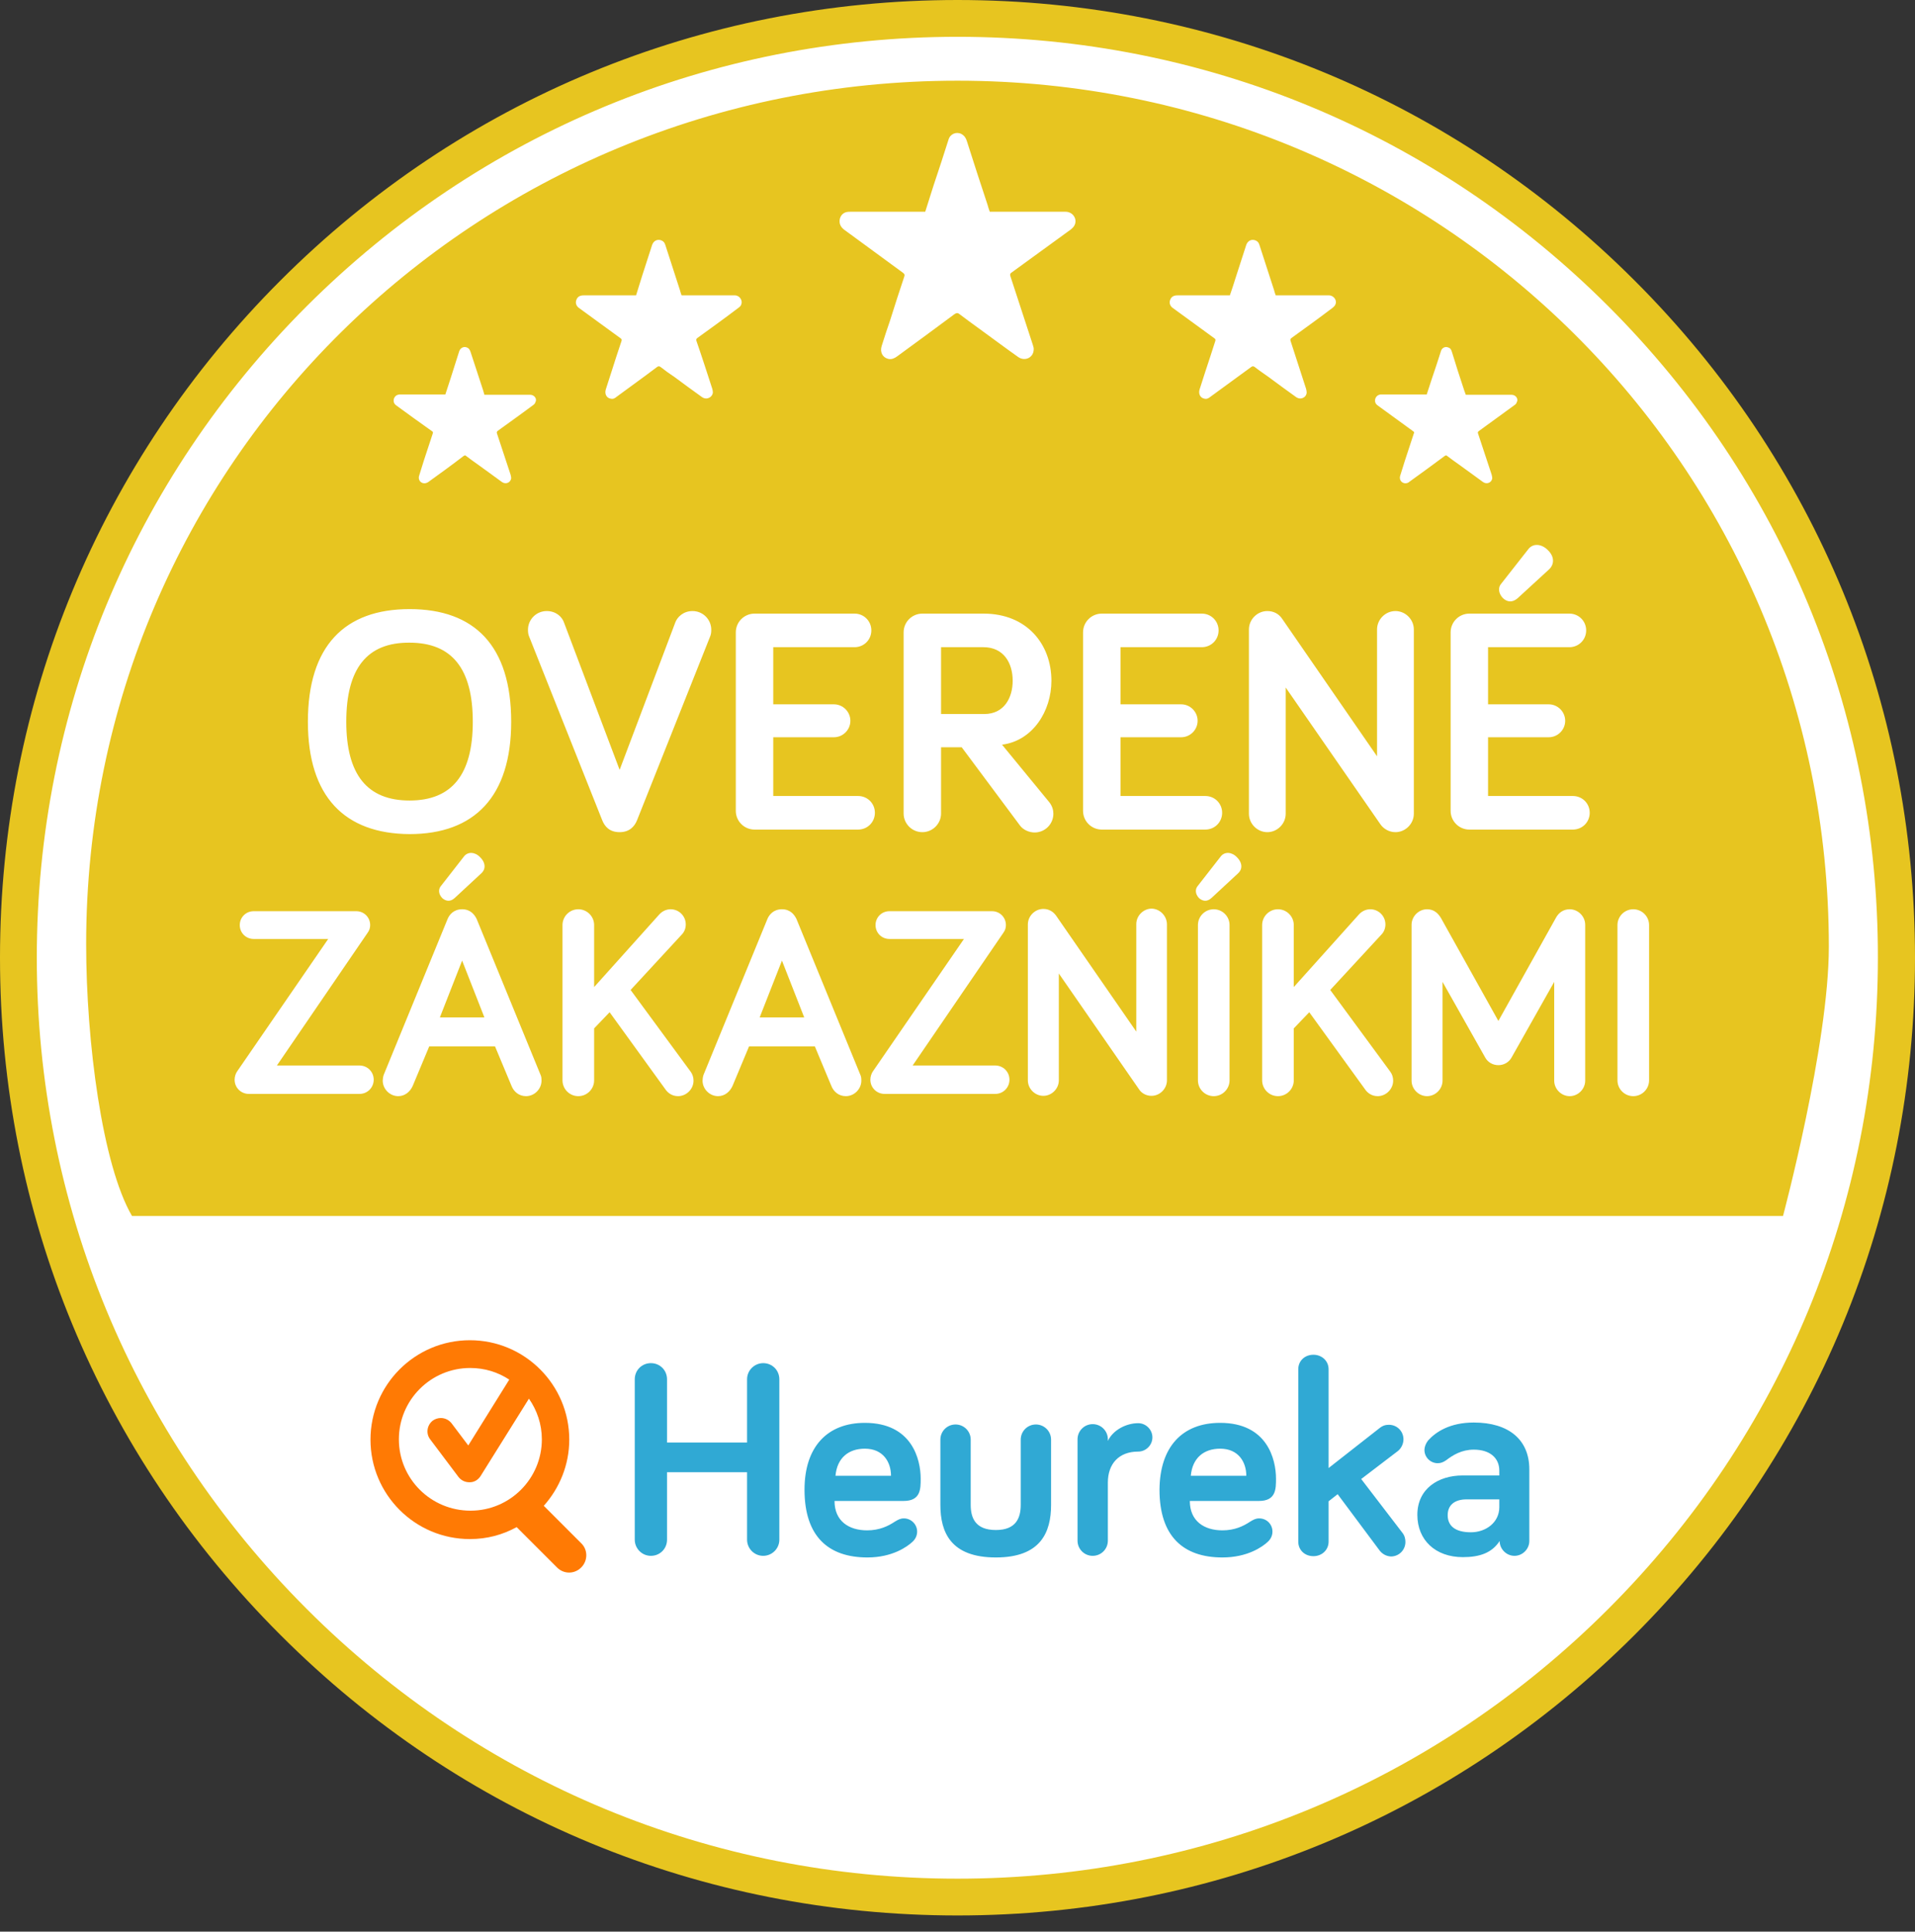 <svg width="116" height="117" viewBox="0 0 116 117" fill="none" xmlns="http://www.w3.org/2000/svg">
<rect x="0" y="0" width="116" height="117" fill="#333333" stroke="none"/>
<path d="M115.648 58.007C115.648 89.857 89.844 115.665 58 115.665C26.156 115.665 0.352 89.838 0.352 58.007C0.352 26.158 26.156 0.35 58 0.35C89.844 0.33 115.648 26.158 115.648 58.007Z" fill="white"/>
<path d="M99.013 99.029C88.065 109.978 73.502 116.019 58 116.019C42.498 116.019 27.935 109.998 16.988 99.029C6.021 88.08 0 73.495 0 58.01C0 42.505 6.04 27.939 16.988 16.99C27.935 6.041 42.498 0 58 0C73.502 0 88.065 6.041 99.013 16.99C109.979 27.939 116 42.525 116 58.01C116 73.495 109.979 88.061 99.013 99.029ZM97.429 18.555C86.892 8.016 72.896 2.229 58 2.229C43.104 2.229 29.108 8.036 18.571 18.555C8.034 29.093 2.229 43.092 2.229 58.01C2.229 72.908 8.034 86.907 18.571 97.445C29.108 107.984 43.104 113.791 58 113.791C72.896 113.791 86.892 107.984 97.429 97.445C107.966 86.907 113.752 72.908 113.752 58.01C113.771 43.092 107.966 29.093 97.429 18.555ZM7.995 73.651C6.197 70.562 5.219 63.113 5.219 57.189C5.219 28.037 28.853 4.888 58 4.888C87.147 4.888 110.781 28.194 110.781 57.345C110.781 63.269 108.005 73.651 108.005 73.651H7.995ZM32.118 23.912H29.342C29.323 23.814 29.283 23.736 29.264 23.638C29.01 22.875 28.756 22.093 28.502 21.311C28.462 21.194 28.404 21.096 28.306 21.057C28.11 20.959 27.895 21.057 27.817 21.272C27.641 21.82 27.465 22.367 27.29 22.934C27.192 23.247 27.075 23.579 26.977 23.892H24.259C24.201 23.892 24.162 23.892 24.103 23.912C23.966 23.951 23.888 24.049 23.849 24.185C23.829 24.342 23.869 24.459 24.005 24.557C24.729 25.085 25.452 25.613 26.175 26.121C26.234 26.16 26.234 26.199 26.214 26.258C26.038 26.786 25.863 27.314 25.686 27.861L25.393 28.8C25.315 29.015 25.432 29.23 25.647 29.269C25.765 29.288 25.882 29.249 25.98 29.171C26.683 28.663 27.387 28.154 28.072 27.627C28.15 27.568 28.189 27.568 28.247 27.627C28.482 27.802 28.716 27.978 28.971 28.154C29.44 28.487 29.909 28.839 30.398 29.191C30.632 29.367 30.945 29.23 30.965 28.956C30.965 28.897 30.945 28.819 30.925 28.741C30.652 27.92 30.378 27.079 30.105 26.258C30.085 26.18 30.085 26.16 30.144 26.101C30.867 25.574 31.59 25.065 32.294 24.537C32.352 24.498 32.411 24.44 32.431 24.361C32.548 24.166 32.372 23.912 32.118 23.912ZM44.512 17.89H41.286C41.247 17.772 41.208 17.675 41.188 17.577C40.895 16.678 40.602 15.778 40.309 14.859C40.27 14.722 40.211 14.625 40.074 14.566C39.84 14.468 39.605 14.566 39.507 14.82C39.292 15.465 39.097 16.111 38.882 16.756C38.764 17.127 38.647 17.499 38.53 17.89H35.363C35.304 17.89 35.246 17.89 35.187 17.909C35.031 17.948 34.933 18.066 34.894 18.222C34.855 18.398 34.933 18.555 35.07 18.652C35.91 19.258 36.751 19.884 37.592 20.49C37.65 20.529 37.67 20.568 37.65 20.646C37.435 21.272 37.24 21.898 37.044 22.504C36.927 22.875 36.81 23.227 36.692 23.599C36.614 23.873 36.751 24.107 36.986 24.146C37.142 24.185 37.24 24.127 37.357 24.029C38.178 23.423 38.999 22.836 39.8 22.23C39.879 22.172 39.937 22.172 40.016 22.23C40.289 22.445 40.563 22.641 40.856 22.836C41.403 23.247 41.951 23.638 42.518 24.049C42.791 24.244 43.143 24.088 43.182 23.775C43.182 23.697 43.163 23.618 43.143 23.54C42.831 22.582 42.518 21.605 42.185 20.646C42.166 20.568 42.166 20.529 42.244 20.471C43.085 19.864 43.925 19.258 44.746 18.633C44.824 18.574 44.883 18.515 44.903 18.437C45 18.203 44.805 17.89 44.512 17.89ZM64.549 12.826H59.955C59.896 12.669 59.857 12.533 59.818 12.396C59.388 11.105 58.977 9.834 58.567 8.544C58.508 8.349 58.41 8.212 58.235 8.114C57.922 7.958 57.55 8.114 57.453 8.466C57.159 9.385 56.866 10.304 56.553 11.223L56.045 12.826H51.529C51.451 12.826 51.353 12.826 51.275 12.845C51.041 12.904 50.904 13.08 50.865 13.295C50.826 13.549 50.923 13.745 51.119 13.901C52.311 14.781 53.504 15.641 54.696 16.521C54.794 16.599 54.814 16.639 54.775 16.756C54.481 17.636 54.188 18.535 53.914 19.415C53.739 19.923 53.562 20.451 53.406 20.959C53.289 21.331 53.465 21.663 53.817 21.741C54.012 21.78 54.188 21.702 54.344 21.585C55.517 20.725 56.671 19.884 57.824 19.024C57.941 18.945 58.02 18.945 58.117 19.024C58.508 19.317 58.899 19.61 59.31 19.904C60.092 20.471 60.874 21.057 61.675 21.624C62.066 21.898 62.574 21.683 62.613 21.213C62.633 21.096 62.594 20.979 62.555 20.862C62.105 19.493 61.656 18.124 61.206 16.736C61.167 16.619 61.186 16.56 61.284 16.502C62.477 15.641 63.669 14.761 64.862 13.901C64.959 13.823 65.057 13.725 65.096 13.627C65.272 13.256 64.979 12.826 64.549 12.826ZM80.5 17.89H77.275C77.236 17.772 77.197 17.675 77.177 17.577C76.884 16.678 76.591 15.778 76.297 14.859C76.258 14.722 76.2 14.625 76.063 14.566C75.828 14.468 75.594 14.566 75.496 14.82C75.281 15.465 75.085 16.111 74.87 16.756C74.753 17.127 74.636 17.499 74.499 17.89H71.332C71.273 17.89 71.215 17.89 71.156 17.909C71 17.948 70.902 18.066 70.863 18.222C70.824 18.398 70.902 18.555 71.039 18.652C71.879 19.258 72.72 19.884 73.561 20.49C73.619 20.529 73.639 20.568 73.619 20.646C73.424 21.272 73.209 21.898 73.013 22.504C72.896 22.875 72.779 23.227 72.661 23.599C72.583 23.873 72.72 24.107 72.954 24.146C73.091 24.185 73.209 24.127 73.326 24.029C74.147 23.423 74.968 22.836 75.789 22.23C75.867 22.172 75.926 22.172 76.004 22.23C76.278 22.445 76.571 22.641 76.845 22.836C77.392 23.247 77.939 23.638 78.506 24.049C78.78 24.244 79.132 24.088 79.151 23.775C79.151 23.697 79.132 23.618 79.112 23.54C78.799 22.582 78.487 21.605 78.174 20.646C78.154 20.568 78.154 20.529 78.233 20.471C79.073 19.864 79.914 19.258 80.735 18.633C80.793 18.574 80.872 18.515 80.891 18.437C81.008 18.203 80.793 17.89 80.5 17.89ZM91.564 23.912H88.789C88.75 23.814 88.73 23.736 88.691 23.638C88.437 22.875 88.183 22.093 87.948 21.311C87.909 21.194 87.87 21.096 87.753 21.057C87.557 20.959 87.342 21.057 87.283 21.272C87.108 21.82 86.932 22.367 86.736 22.934C86.638 23.247 86.521 23.579 86.423 23.892H83.706C83.647 23.892 83.589 23.892 83.55 23.912C83.413 23.951 83.335 24.049 83.296 24.185C83.276 24.342 83.315 24.459 83.452 24.557C84.175 25.085 84.898 25.613 85.602 26.121C85.661 26.16 85.68 26.199 85.641 26.258C85.465 26.786 85.29 27.314 85.114 27.861L84.82 28.8C84.742 29.015 84.859 29.23 85.075 29.269C85.192 29.288 85.309 29.249 85.387 29.171C86.091 28.663 86.795 28.154 87.499 27.627C87.577 27.568 87.616 27.568 87.674 27.627C87.909 27.802 88.144 27.978 88.398 28.154C88.867 28.487 89.336 28.839 89.825 29.191C90.059 29.367 90.372 29.23 90.392 28.956C90.392 28.897 90.372 28.819 90.353 28.741C90.079 27.92 89.805 27.079 89.531 26.258C89.512 26.18 89.512 26.16 89.59 26.101C90.313 25.574 91.017 25.065 91.74 24.537C91.799 24.498 91.858 24.44 91.877 24.361C91.995 24.166 91.819 23.912 91.564 23.912Z" fill="#E7C520"/>
<path d="M47.208 93.26C47.208 93.807 46.758 94.237 46.231 94.237C45.683 94.237 45.253 93.788 45.253 93.26V89.173H40.405V93.26C40.405 93.807 39.975 94.237 39.428 94.237C38.88 94.237 38.45 93.788 38.45 93.26V83.543C38.45 82.995 38.88 82.565 39.428 82.565C39.975 82.565 40.405 82.995 40.405 83.543V87.375H45.253V83.543C45.253 82.995 45.703 82.565 46.231 82.565C46.778 82.565 47.208 82.995 47.208 83.543V93.26ZM52.388 86.182C55.242 86.182 55.77 88.391 55.77 89.564C55.77 90.19 55.77 90.913 54.734 90.913H50.551C50.551 92.126 51.411 92.693 52.525 92.693C53.268 92.693 53.796 92.439 54.206 92.165C54.402 92.047 54.539 91.969 54.754 91.969C55.184 91.969 55.555 92.321 55.555 92.771C55.555 93.045 55.418 93.26 55.262 93.397C54.969 93.67 54.069 94.335 52.545 94.335C50.179 94.335 48.733 93.064 48.733 90.229C48.733 87.648 50.101 86.182 52.388 86.182ZM50.609 89.388H53.972C53.972 88.567 53.503 87.746 52.388 87.746C51.411 87.746 50.707 88.294 50.609 89.388ZM58.8 87.199V91.148C58.8 91.93 59.074 92.673 60.325 92.673C61.556 92.673 61.83 91.93 61.83 91.148V87.199C61.83 86.69 62.241 86.28 62.749 86.28C63.257 86.28 63.668 86.69 63.668 87.199V91.148C63.668 92.81 63.042 94.335 60.325 94.335C57.588 94.335 56.963 92.81 56.963 91.148V87.199C56.963 86.69 57.373 86.28 57.881 86.28C58.39 86.28 58.8 86.69 58.8 87.199ZM67.108 87.277C67.421 86.612 68.222 86.202 68.946 86.202C69.415 86.202 69.806 86.593 69.806 87.062C69.806 87.531 69.415 87.922 68.946 87.922C67.773 87.922 67.108 88.665 67.108 89.799V93.318C67.108 93.827 66.698 94.237 66.189 94.237C65.681 94.237 65.271 93.827 65.271 93.318V87.179C65.271 86.671 65.681 86.26 66.189 86.26C66.698 86.26 67.108 86.671 67.108 87.179V87.277ZM73.911 86.182C76.765 86.182 77.293 88.391 77.293 89.564C77.293 90.19 77.293 90.913 76.257 90.913H72.073C72.073 92.126 72.934 92.693 74.048 92.693C74.791 92.693 75.319 92.439 75.729 92.165C75.924 92.047 76.061 91.969 76.276 91.969C76.726 91.969 77.078 92.321 77.078 92.771C77.078 93.045 76.941 93.26 76.785 93.397C76.491 93.67 75.592 94.335 74.048 94.335C71.683 94.335 70.236 93.064 70.236 90.229C70.255 87.648 71.604 86.182 73.911 86.182ZM72.132 89.388H75.494C75.494 88.567 75.025 87.746 73.911 87.746C72.934 87.746 72.23 88.294 72.132 89.388ZM83.548 93.885L81.027 90.503L80.479 90.933V93.377C80.479 93.885 80.069 94.257 79.561 94.257C79.033 94.257 78.642 93.885 78.642 93.377V82.936C78.642 82.428 79.033 82.057 79.561 82.057C80.069 82.057 80.479 82.428 80.479 82.936V88.919L83.548 86.514C83.763 86.338 83.939 86.299 84.135 86.299C84.624 86.299 85.014 86.69 85.014 87.179C85.014 87.433 84.897 87.707 84.682 87.883L82.454 89.584L84.956 92.849C85.093 93.025 85.132 93.221 85.132 93.397C85.132 93.885 84.741 94.276 84.252 94.276C83.939 94.257 83.705 94.1 83.548 93.885ZM87.595 88.45C87.419 88.567 87.282 88.626 87.087 88.626C86.657 88.626 86.285 88.274 86.285 87.824C86.285 87.648 86.363 87.433 86.5 87.257C86.969 86.73 87.829 86.162 89.276 86.162C91.387 86.162 92.638 87.199 92.638 88.998V93.338C92.638 93.827 92.228 94.237 91.739 94.237C91.25 94.237 90.84 93.827 90.84 93.338C90.371 94.061 89.628 94.316 88.611 94.316C86.95 94.316 85.855 93.279 85.855 91.754C85.855 90.171 87.126 89.369 88.592 89.369H90.82V89.076C90.82 88.313 90.254 87.805 89.276 87.805C88.533 87.805 88.005 88.137 87.595 88.45ZM90.82 91.285V90.816H88.846C88.103 90.816 87.693 91.168 87.693 91.774C87.693 92.419 88.142 92.81 89.1 92.81C89.999 92.81 90.82 92.224 90.82 91.285Z" fill="#30A9D4"/>
<path d="M35.207 93.475L32.939 91.207C33.897 90.132 34.483 88.725 34.483 87.199C34.483 83.876 31.786 81.177 28.463 81.177C25.139 81.177 22.442 83.876 22.442 87.199C22.442 90.523 25.139 93.221 28.463 93.221C29.499 93.221 30.437 92.967 31.297 92.498L33.741 94.942C34.151 95.353 34.796 95.353 35.207 94.942C35.617 94.531 35.617 93.867 35.207 93.475ZM24.162 87.18C24.162 84.795 26.097 82.859 28.482 82.859C29.362 82.859 30.163 83.113 30.848 83.563L28.365 87.551L27.348 86.202C27.192 86.007 26.957 85.889 26.703 85.889C26.527 85.889 26.351 85.948 26.215 86.046C25.863 86.32 25.785 86.828 26.058 87.18L27.778 89.467C27.935 89.663 28.169 89.78 28.424 89.78H28.463C28.736 89.78 28.971 89.624 29.108 89.409L32.04 84.716C32.529 85.42 32.822 86.261 32.822 87.18C32.822 89.565 30.887 91.501 28.502 91.501C26.097 91.501 24.162 89.565 24.162 87.18Z" fill="#FF7A04"/>
<path d="M15.072 66.258C14.603 66.258 14.212 65.886 14.212 65.397C14.212 65.221 14.27 65.026 14.368 64.889L19.881 56.873H15.365C14.896 56.873 14.524 56.501 14.524 56.032C14.524 55.563 14.896 55.191 15.365 55.191H21.581C22.051 55.191 22.422 55.563 22.422 56.032C22.422 56.188 22.383 56.345 22.266 56.501L16.773 64.537H21.777C22.246 64.537 22.637 64.909 22.637 65.397C22.637 65.867 22.266 66.258 21.777 66.258H15.072ZM25.999 63.383L25.002 65.769C24.846 66.121 24.533 66.394 24.123 66.394C23.614 66.394 23.184 65.964 23.184 65.456C23.184 65.358 23.204 65.221 23.243 65.104L27.114 55.661C27.211 55.426 27.465 55.074 27.993 55.074C28.521 55.074 28.756 55.426 28.873 55.661L32.744 65.104C32.802 65.221 32.802 65.358 32.802 65.456C32.802 65.964 32.372 66.394 31.864 66.394C31.434 66.394 31.121 66.121 30.984 65.769L29.987 63.383H25.999ZM26.723 53.647L28.111 51.868C28.345 51.574 28.775 51.594 29.088 51.926C29.44 52.278 29.42 52.669 29.147 52.904L27.544 54.39C27.27 54.644 26.996 54.585 26.781 54.39C26.547 54.136 26.547 53.842 26.723 53.647ZM27.993 58.183L26.645 61.624H29.342L27.993 58.183ZM35.989 59.786L39.937 55.387C40.133 55.172 40.387 55.074 40.622 55.074C41.13 55.074 41.54 55.485 41.54 55.993C41.54 56.247 41.443 56.462 41.286 56.619L38.198 59.962L41.834 64.909C41.951 65.065 42.01 65.26 42.01 65.456C42.01 65.964 41.579 66.394 41.071 66.394C40.68 66.394 40.426 66.16 40.309 65.984L36.927 61.311L35.989 62.289V65.436C35.989 65.964 35.559 66.394 35.031 66.394C34.503 66.394 34.073 65.964 34.073 65.436V56.032C34.073 55.504 34.503 55.074 35.031 55.074C35.559 55.074 35.989 55.504 35.989 56.032V59.786ZM45.372 63.383L44.375 65.769C44.218 66.121 43.906 66.394 43.495 66.394C42.987 66.394 42.557 65.964 42.557 65.456C42.557 65.358 42.576 65.221 42.615 65.104L46.486 55.661C46.584 55.426 46.838 55.074 47.366 55.074C47.894 55.074 48.128 55.426 48.245 55.661L52.116 65.104C52.175 65.221 52.175 65.358 52.175 65.456C52.175 65.964 51.745 66.394 51.236 66.394C50.806 66.394 50.493 66.121 50.357 65.769L49.36 63.383H45.372ZM47.366 58.183L46.017 61.624H48.715L47.366 58.183ZM53.582 66.258C53.113 66.258 52.722 65.886 52.722 65.397C52.722 65.221 52.781 65.026 52.878 64.889L58.391 56.873H53.875C53.406 56.873 53.035 56.501 53.035 56.032C53.035 55.563 53.406 55.191 53.875 55.191H60.092C60.561 55.191 60.932 55.563 60.932 56.032C60.932 56.188 60.893 56.345 60.776 56.501L55.283 64.537H60.287C60.756 64.537 61.147 64.909 61.147 65.397C61.147 65.867 60.776 66.258 60.287 66.258H53.582ZM70.687 55.993V65.436C70.687 65.945 70.257 66.375 69.749 66.375C69.436 66.375 69.143 66.219 68.986 65.964L64.138 58.965V65.436C64.138 65.945 63.708 66.375 63.2 66.375C62.692 66.375 62.262 65.945 62.262 65.436V55.993C62.262 55.485 62.692 55.054 63.2 55.054C63.532 55.054 63.786 55.211 63.962 55.446L68.83 62.484V55.973C68.83 55.465 69.26 55.035 69.768 55.035C70.276 55.054 70.687 55.485 70.687 55.993ZM72.564 53.647L73.951 51.868C74.186 51.574 74.616 51.594 74.929 51.926C75.281 52.278 75.261 52.669 74.988 52.904L73.385 54.39C73.111 54.644 72.837 54.585 72.622 54.39C72.388 54.136 72.388 53.842 72.564 53.647ZM74.479 65.436C74.479 65.964 74.049 66.394 73.522 66.394C72.994 66.394 72.564 65.964 72.564 65.436V56.032C72.564 55.504 72.994 55.074 73.522 55.074C74.049 55.074 74.479 55.504 74.479 56.032V65.436ZM78.37 59.786L82.318 55.387C82.514 55.172 82.768 55.074 83.002 55.074C83.511 55.074 83.921 55.485 83.921 55.993C83.921 56.247 83.823 56.462 83.667 56.619L80.578 59.962L84.214 64.909C84.332 65.065 84.39 65.26 84.39 65.456C84.39 65.964 83.96 66.394 83.452 66.394C83.061 66.394 82.807 66.16 82.69 65.984L79.308 61.311L78.37 62.289V65.436C78.37 65.964 77.939 66.394 77.412 66.394C76.884 66.394 76.454 65.964 76.454 65.436V56.032C76.454 55.504 76.884 55.074 77.412 55.074C77.939 55.074 78.37 55.504 78.37 56.032V59.786ZM89.962 64.048L87.381 59.473V65.456C87.381 65.964 86.951 66.394 86.443 66.394C85.935 66.394 85.505 65.964 85.505 65.456V56.013C85.505 55.504 85.935 55.074 86.443 55.074C86.853 55.074 87.108 55.309 87.284 55.602L90.763 61.839L94.243 55.602C94.399 55.309 94.673 55.074 95.083 55.074C95.592 55.074 96.022 55.504 96.022 56.013V65.456C96.022 65.964 95.592 66.394 95.083 66.394C94.575 66.394 94.145 65.964 94.145 65.456V59.473L91.565 64.048C91.408 64.342 91.095 64.517 90.763 64.517C90.431 64.517 90.118 64.342 89.962 64.048ZM99.892 65.436C99.892 65.964 99.462 66.394 98.934 66.394C98.406 66.394 97.977 65.964 97.977 65.436V56.032C97.977 55.504 98.406 55.074 98.934 55.074C99.462 55.074 99.892 55.504 99.892 56.032V65.436Z" fill="white"/>
<path d="M18.65 43.717C18.65 39.122 20.878 36.893 24.808 36.893C28.737 36.893 30.965 39.103 30.965 43.717C30.965 48.253 28.737 50.521 24.808 50.521C20.878 50.501 18.65 48.253 18.65 43.717ZM20.976 43.717C20.976 46.923 22.247 48.487 24.808 48.487C27.369 48.487 28.639 46.923 28.639 43.717C28.639 40.491 27.369 38.927 24.808 38.927C22.227 38.907 20.976 40.491 20.976 43.717ZM36.478 49.68L32.06 38.575C32.001 38.438 31.982 38.321 31.982 38.145C31.982 37.519 32.49 37.011 33.116 37.011C33.683 37.011 34.035 37.362 34.152 37.675L37.534 46.63L40.916 37.675C41.033 37.382 41.385 37.011 41.952 37.011C42.577 37.011 43.085 37.519 43.085 38.145C43.085 38.321 43.066 38.438 43.007 38.575L38.589 49.68C38.433 50.071 38.12 50.404 37.534 50.404C36.928 50.404 36.634 50.071 36.478 49.68ZM46.839 42.661H50.514C51.061 42.661 51.511 43.111 51.511 43.658C51.511 44.206 51.061 44.655 50.514 44.655H46.839V48.214H51.98C52.547 48.214 52.996 48.663 52.996 49.23C52.996 49.797 52.547 50.247 51.98 50.247H45.705C45.079 50.247 44.571 49.739 44.571 49.113V38.301C44.571 37.675 45.079 37.167 45.705 37.167H51.765C52.332 37.167 52.781 37.617 52.781 38.184C52.781 38.751 52.332 39.2 51.765 39.2H46.839V42.661ZM57.004 45.222V49.27C57.004 49.895 56.495 50.404 55.87 50.404C55.244 50.404 54.736 49.895 54.736 49.27V38.301C54.736 37.675 55.244 37.167 55.87 37.167H59.584C62.204 37.167 63.689 39.024 63.689 41.234C63.689 43.072 62.556 44.87 60.698 45.105L63.572 48.605C63.748 48.839 63.807 49.074 63.807 49.289C63.807 49.915 63.298 50.423 62.673 50.423C62.34 50.423 61.989 50.267 61.793 50.012L58.255 45.261H57.004V45.222ZM57.004 39.181V43.248H59.623C60.835 43.248 61.343 42.25 61.343 41.234C61.343 40.178 60.816 39.2 59.565 39.2H57.004V39.181ZM67.873 42.661H71.548C72.095 42.661 72.545 43.111 72.545 43.658C72.545 44.206 72.095 44.655 71.548 44.655H67.873V48.214H73.014C73.581 48.214 74.03 48.663 74.03 49.23C74.03 49.797 73.581 50.247 73.014 50.247H66.739C66.113 50.247 65.605 49.739 65.605 49.113V38.301C65.605 37.675 66.113 37.167 66.739 37.167H72.799C73.366 37.167 73.815 37.617 73.815 38.184C73.815 38.751 73.366 39.2 72.799 39.2H67.873V42.661ZM85.642 38.125V49.289C85.642 49.895 85.134 50.404 84.528 50.404C84.156 50.404 83.805 50.208 83.609 49.915L77.881 41.644V49.289C77.881 49.895 77.373 50.404 76.767 50.404C76.161 50.404 75.653 49.895 75.653 49.289V38.125C75.653 37.519 76.161 37.011 76.767 37.011C77.158 37.011 77.471 37.187 77.666 37.48L83.414 45.809V38.125C83.414 37.519 83.922 37.011 84.528 37.011C85.134 37.011 85.642 37.519 85.642 38.125ZM90.138 42.661H93.813C94.361 42.661 94.81 43.111 94.81 43.658C94.81 44.206 94.361 44.655 93.813 44.655H90.138V48.214H95.279C95.846 48.214 96.296 48.663 96.296 49.23C96.296 49.797 95.846 50.247 95.279 50.247H89.004C88.379 50.247 87.871 49.739 87.871 49.113V38.301C87.871 37.675 88.379 37.167 89.004 37.167H95.064C95.631 37.167 96.081 37.617 96.081 38.184C96.081 38.751 95.631 39.2 95.064 39.2H90.138V42.661ZM90.94 35.349L92.582 33.257C92.856 32.905 93.364 32.924 93.755 33.315C94.185 33.726 94.146 34.195 93.833 34.488L91.937 36.228C91.604 36.522 91.292 36.463 91.037 36.228C90.744 35.916 90.744 35.564 90.94 35.349Z" fill="white"/>
</svg>

